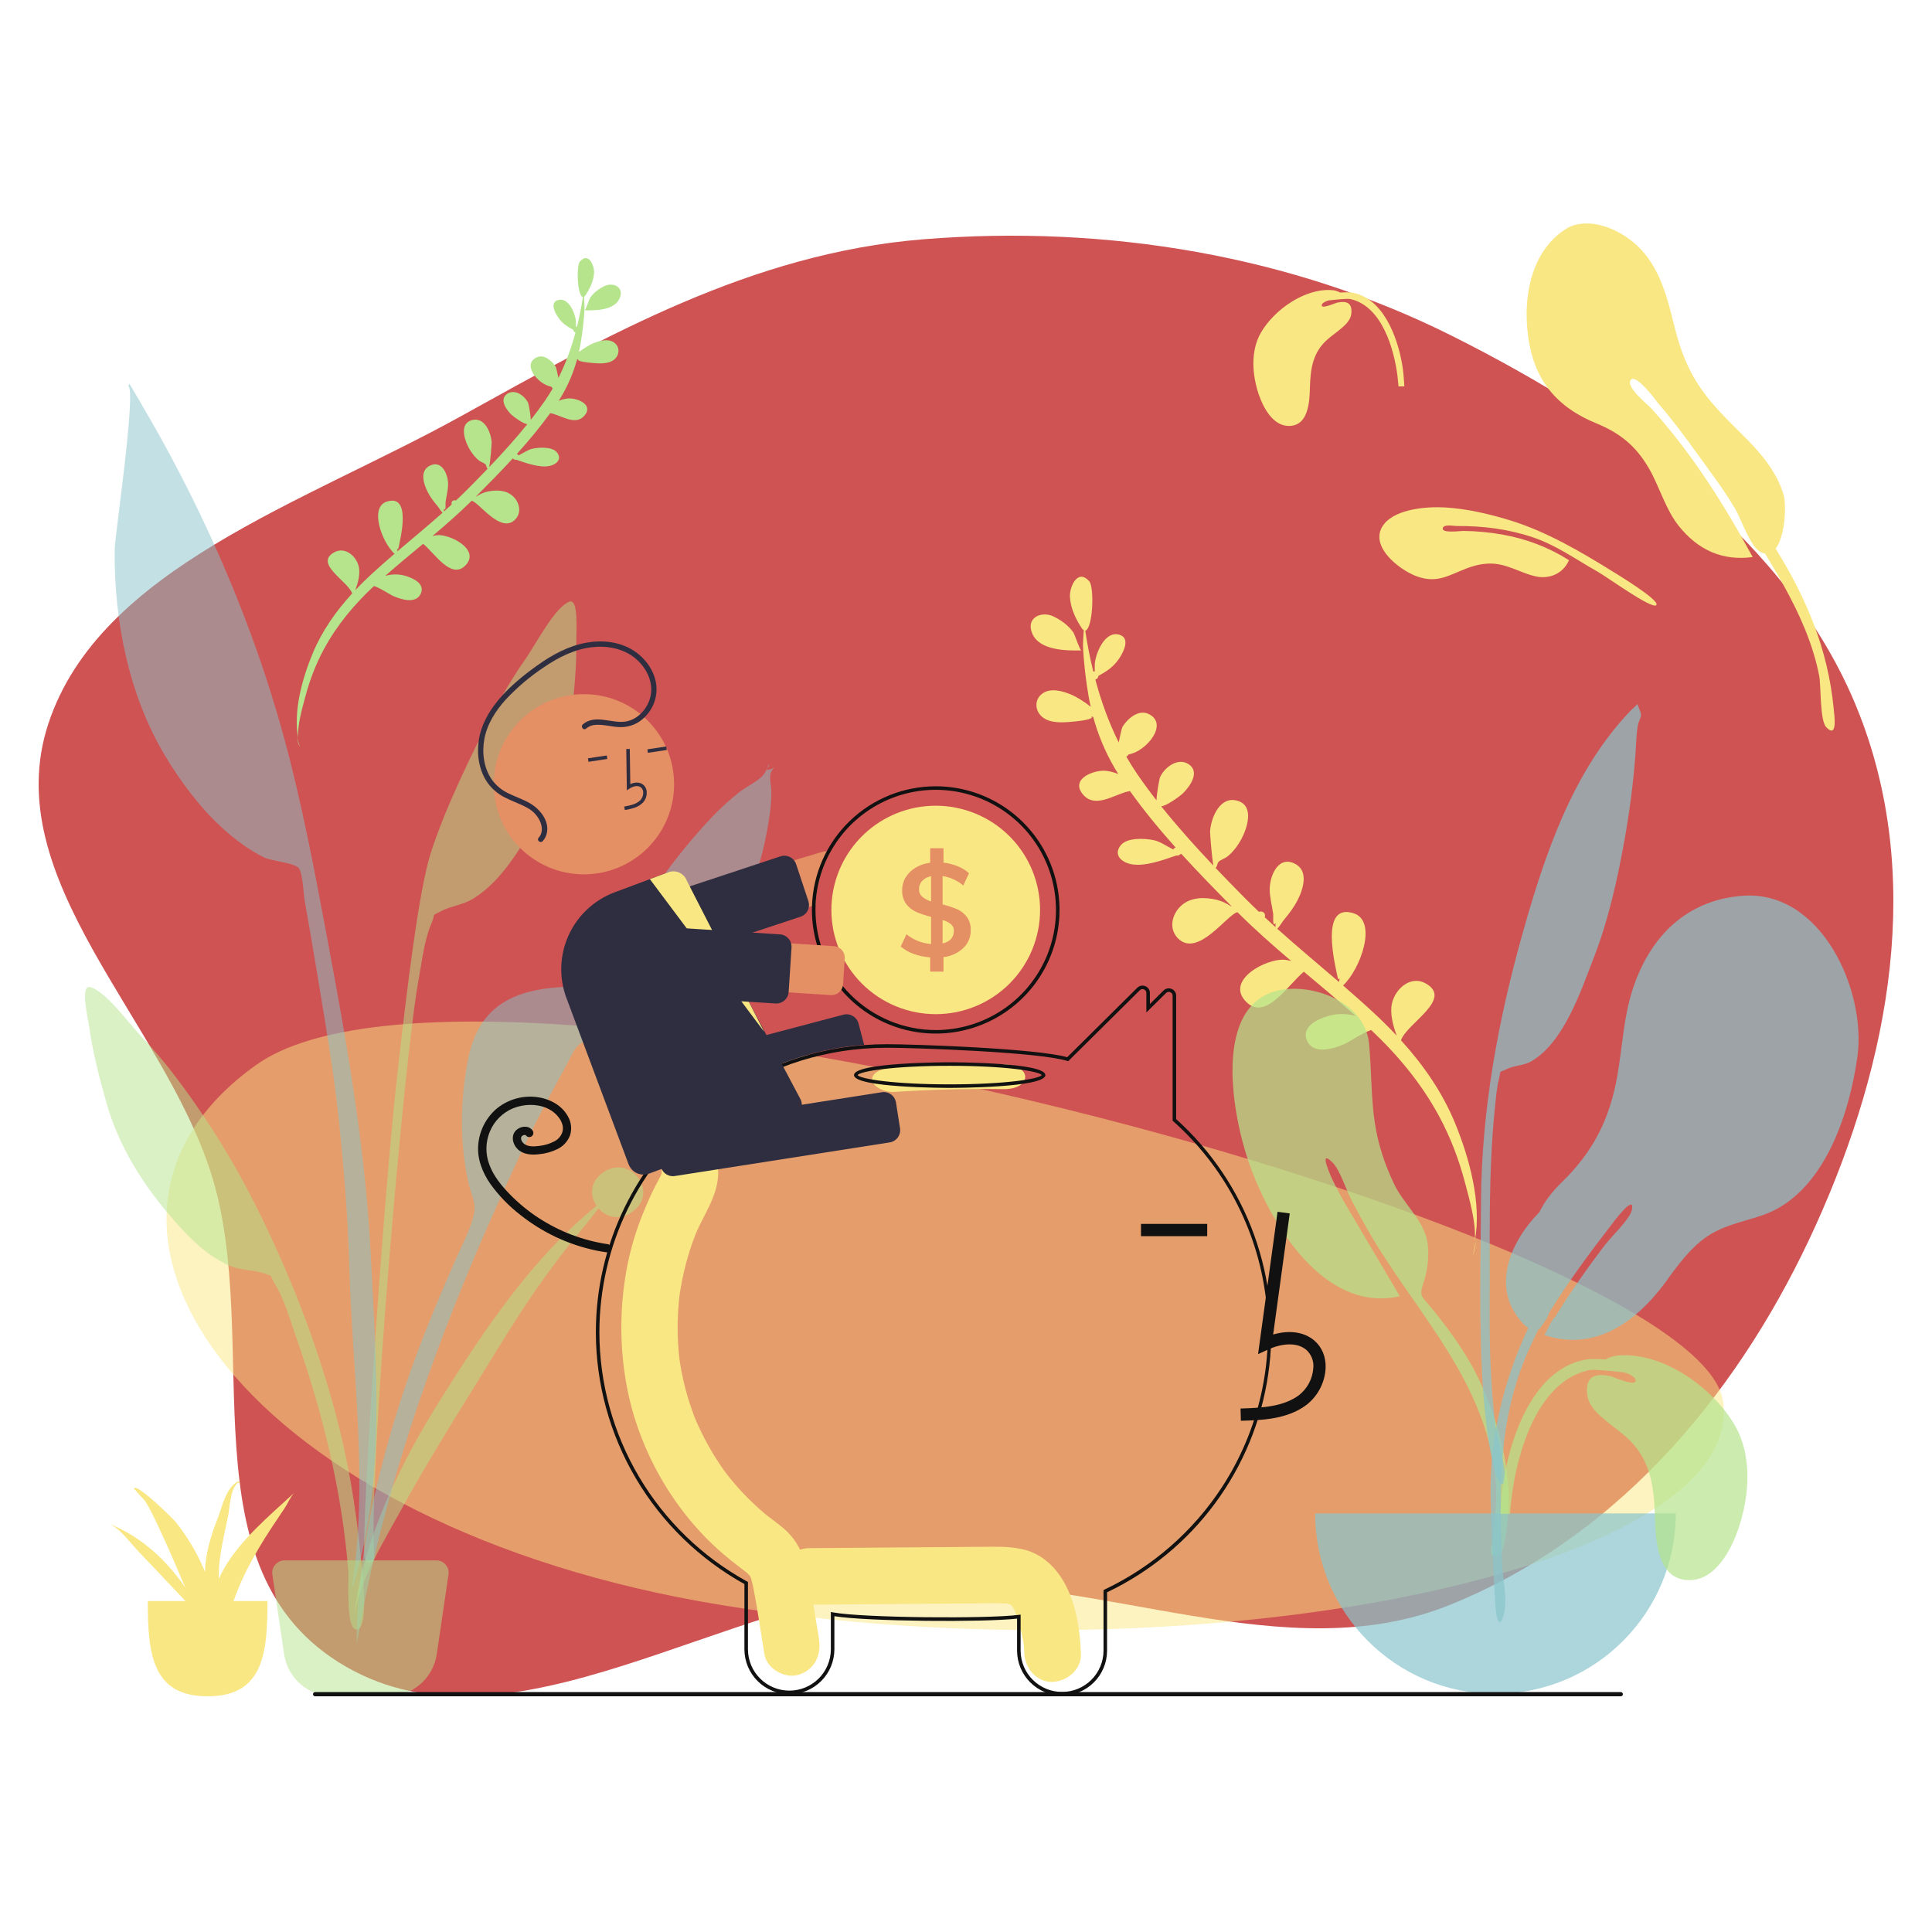 <svg width="500" height="500" viewBox="0 0 500 500" fill="none" xmlns="http://www.w3.org/2000/svg">
<path fill-rule="evenodd" clip-rule="evenodd" d="M238.894 61.931C286.475 58.075 334.331 66.156 375.784 86.929C420.778 109.476 463.021 140.303 480.467 182.987C498.156 226.267 489.257 274.441 469.886 317.167C451.378 357.987 420.728 397.03 375.092 415.398C332.781 432.428 285.384 407.554 238.894 410.142C187.278 413.015 132.642 456.197 89.478 431.297C46.733 406.639 68.302 347.032 54.691 303.882C41.986 263.605 -0.711 227.45 12.51 187.3C25.771 147.029 78.782 130.147 119.287 107.716C156.975 86.845 194.466 65.532 238.894 61.931Z" fill="#D05353"/>
<path opacity="0.505" fill-rule="evenodd" clip-rule="evenodd" d="M445.942 362.754C451.817 406.722 309.345 435.4 186.715 415.386C64.086 395.372 7.83 317.214 66.346 275.569C124.863 233.923 440.067 318.786 445.942 362.754Z" fill="#F9E784"/>
<path fill-rule="evenodd" clip-rule="evenodd" d="M272.724 159.574C269.582 158.015 265.393 159.823 267.14 163.945C269.012 168.359 275.933 168.413 279.842 168.326C279.451 168.305 278.191 164.258 277.76 163.646C276.488 161.842 274.656 160.534 272.724 159.574ZM308.932 238.707C309.725 239.385 308.996 238.77 308.932 238.707V238.707ZM269.697 179.537C267.858 180.944 267.771 183.427 269.273 185.108C271.061 187.109 274.328 187.036 276.766 186.841C277.869 186.753 283.758 186.281 282.362 185.317C282.469 185.357 282.693 185.456 282.933 185.59C283.063 186.062 283.198 186.532 283.34 187.001C283.305 187.021 283.275 187.043 283.238 187.063C283.278 187.045 283.307 187.026 283.342 187.009C284.758 191.69 286.774 196.148 289.413 200.318C288.426 199.929 287.403 199.634 286.366 199.503C283.293 199.114 276.83 201.503 280.267 205.596C283.562 209.52 288.692 205.31 292.432 204.73C296.059 209.795 300.058 214.649 304.25 219.341C303.993 219.422 303.767 219.59 303.638 219.851C301.957 218.997 300.205 217.776 298.648 217.446C296.403 216.969 291.798 216.68 290.101 218.692C288.014 221.164 290.251 223.173 292.718 223.647C296.294 224.335 300.975 222.587 304.416 221.406C304.81 221.475 305.239 221.36 305.496 221.045C305.572 221.02 305.648 220.996 305.722 220.972C309.966 225.641 314.373 230.156 318.753 234.572C318.706 234.57 318.66 234.567 318.611 234.564C317.469 233.815 316.243 233.199 314.915 232.877C311.842 232.128 308.226 232.124 305.733 234.349C303.249 236.564 302.369 240.438 304.939 242.925C310.082 247.904 317.661 236.552 320.256 236.078C324.707 240.519 329.413 244.668 334.194 248.733C333.651 248.568 333.094 248.446 332.519 248.391C327.831 247.942 316.828 253.693 322.581 259.35C327.594 264.28 333.397 254.791 337.437 251.473C341.942 255.262 346.471 259.025 350.873 262.934C348.472 262.296 346.152 262.203 343.578 262.981C340.915 263.787 336.617 265.799 338.301 269.397C340.013 273.055 345.174 271.391 347.861 270.229C349.327 269.596 352.267 267.457 354.847 266.557C361.872 273.192 367.956 280.501 372.563 289.11C375.438 294.486 377.621 300.229 379.157 306.132C380.137 309.9 382.069 316.228 381.682 321.132C383.526 311.316 380.192 299.527 376.602 290.753C373.3 282.686 368.36 275.603 362.572 269.228C364.025 264.858 376.249 258.554 368.941 254.493C365.06 252.346 361.086 255.909 360.237 259.682C359.655 262.275 360.543 265.532 361.485 268.049C359.664 266.105 357.771 264.224 355.821 262.406C353.126 259.893 350.366 257.452 347.58 255.043C352.171 250.727 356.516 238.39 350.361 236.373C341.271 233.402 345.647 250.23 346.282 253.384C346.462 253.395 346.602 253.34 346.705 253.223C346.654 253.512 346.595 253.821 346.523 254.133C341.19 249.545 335.779 245.047 330.545 240.35C331.017 240.001 331.766 238.669 332.356 237.96C333.685 236.361 334.957 234.691 335.887 232.821C337.355 229.865 338.772 225.151 334.879 223.413C330.645 221.519 328.633 226.851 328.604 230.031C328.584 232.231 329.183 234.321 329.495 236.477C329.592 237.149 329.217 240.181 330.132 238.877C330.089 239.358 330.083 239.706 330.104 239.953C329.165 239.105 328.232 238.248 327.306 237.385C327.349 237.276 327.381 237.158 327.388 237.02C327.438 236.072 326.484 235.706 325.815 235.984C324.593 234.822 323.382 233.645 322.193 232.445C319.674 229.902 317.117 227.286 314.579 224.615C315.129 224.141 314.91 223.486 315.425 222.983C315.94 222.482 316.953 222.204 317.557 221.739C319.078 220.566 320.34 218.858 321.252 217.178C322.758 214.401 324.704 208.575 320.304 207.251C315.77 205.884 313.468 211.493 313.177 214.999C313.12 215.678 313.628 221.798 314.018 224.021C309.32 219.056 304.7 213.906 300.514 208.665C301.783 208.654 305.382 206.052 306.109 205.342C307.884 203.611 310.705 199.785 307.594 197.76C304.827 195.964 301.417 198.565 300.234 201.093C300.039 201.509 299.353 205.383 299.3 207.122C297.567 204.899 295.915 202.664 294.377 200.422C293.352 198.931 292.394 197.4 291.497 195.838C291.713 195.715 291.916 195.502 292.108 195.236C296.722 194.453 302.605 187.249 297.185 184.743C294.605 183.551 291.806 186.011 290.542 188.025C290.283 188.437 289.864 190.509 289.522 192.143C286.943 186.966 284.972 181.485 283.472 175.865C283.874 175.765 284.214 175.458 284.259 174.93C286.499 173.652 288.268 172.588 289.832 170.131C290.804 168.604 292.553 165.117 289.699 164.27C285.983 163.168 283.65 168.845 283.346 171.641C283.311 171.966 283.312 172.91 283.324 173.775C283.195 173.758 283.065 173.76 282.937 173.782C282.084 170.302 281.403 166.778 280.861 163.247C282.889 162.594 283.239 151.939 281.889 150.422C278.871 147.025 276.742 151.932 276.903 154.526C277.094 157.584 278.479 160.366 280.128 162.834C280.305 163.096 280.254 163.083 280.3 162.719C280.326 162.899 280.386 163.032 280.475 163.128C280.39 164.738 280.224 166.386 280.304 167.81C280.532 171.889 281.007 175.992 281.697 180.019C281.864 180.998 282.056 181.97 282.272 182.933C280.642 181.543 278.444 180.309 277.585 179.923C275.353 178.922 271.914 177.842 269.697 179.537ZM381.944 321.145C381.84 322.568 381.584 323.87 381.105 324.944C381.464 323.721 381.74 322.45 381.944 321.145Z" fill="#F9E784"/>
<path fill-rule="evenodd" clip-rule="evenodd" d="M156.386 74.058C158.631 72.945 161.623 74.236 160.375 77.18C159.038 80.333 154.094 80.372 151.302 80.309C151.581 80.295 152.481 77.404 152.789 76.967C153.698 75.678 155.006 74.744 156.386 74.058ZM130.541 131.501C129.748 132.18 130.476 131.565 130.541 131.501V131.501ZM158.995 88.696C160.337 89.712 160.4 91.508 159.303 92.724C157.996 94.171 155.611 94.12 153.831 93.98C153.026 93.916 148.726 93.577 149.746 92.88C149.667 92.909 149.504 92.98 149.328 93.077C149.234 93.419 149.135 93.759 149.031 94.098C149.057 94.112 149.078 94.128 149.105 94.142C149.076 94.13 149.055 94.116 149.03 94.103C147.994 97.489 146.52 100.713 144.592 103.729C145.313 103.448 146.06 103.234 146.817 103.139C149.061 102.857 153.779 104.582 151.268 107.543C148.861 110.381 145.117 107.339 142.386 106.921C139.736 110.585 136.814 114.096 133.752 117.491C133.94 117.549 134.104 117.67 134.198 117.859C135.426 117.241 136.706 116.357 137.842 116.118C139.482 115.772 142.844 115.562 144.083 117.015C145.606 118.803 143.971 120.256 142.17 120.6C139.559 121.099 136.142 119.836 133.63 118.983C133.342 119.034 133.029 118.951 132.841 118.723C132.786 118.705 132.73 118.687 132.676 118.67C129.576 122.048 126.356 125.314 123.157 128.509C123.191 128.508 123.225 128.506 123.26 128.504C124.095 127.961 124.99 127.516 125.96 127.282C128.204 126.739 130.844 126.735 132.664 128.343C134.477 129.944 135.118 132.745 133.24 134.544C129.483 138.147 123.953 129.941 122.059 129.599C118.808 132.812 115.37 135.813 111.878 138.755C112.274 138.635 112.681 138.547 113.101 138.507C116.524 138.181 124.555 142.335 120.353 146.428C116.691 149.994 112.458 143.135 109.509 140.737C106.218 143.478 102.91 146.201 99.694 149.03C101.448 148.568 103.142 148.499 105.021 149.061C106.965 149.643 110.102 151.096 108.871 153.698C107.62 156.344 103.853 155.142 101.891 154.303C100.82 153.846 98.675 152.301 96.791 151.651C91.66 156.451 87.215 161.738 83.848 167.966C81.747 171.854 80.151 176.008 79.027 180.276C78.31 183.001 76.897 187.578 77.178 191.123C75.835 184.026 78.273 175.501 80.898 169.155C83.312 163.32 86.922 158.197 91.15 153.585C90.091 150.425 81.168 145.872 86.505 142.933C89.34 141.379 92.24 143.954 92.858 146.681C93.283 148.556 92.633 150.912 91.945 152.732C93.275 151.326 94.657 149.965 96.082 148.65C98.05 146.831 100.066 145.066 102.101 143.322C98.751 140.203 95.583 131.284 100.078 129.823C106.716 127.671 103.514 139.841 103.05 142.122C102.919 142.13 102.816 142.091 102.741 142.006C102.778 142.215 102.821 142.439 102.874 142.664C106.769 139.344 110.722 136.09 114.545 132.692C114.201 132.44 113.654 131.476 113.224 130.964C112.254 129.808 111.326 128.601 110.648 127.249C109.576 125.113 108.544 121.705 111.387 120.446C114.479 119.075 115.946 122.93 115.966 125.23C115.98 126.82 115.542 128.331 115.313 129.891C115.242 130.377 115.515 132.569 114.847 131.626C114.878 131.974 114.883 132.226 114.867 132.404C115.553 131.791 116.234 131.171 116.911 130.547C116.88 130.468 116.857 130.382 116.851 130.282C116.815 129.597 117.512 129.332 118 129.533C118.893 128.692 119.777 127.841 120.646 126.972C122.487 125.132 124.354 123.24 126.208 121.308C125.807 120.966 125.967 120.491 125.591 120.128C125.215 119.766 124.476 119.566 124.035 119.229C122.925 118.382 122.004 117.147 121.339 115.932C120.241 113.925 118.822 109.713 122.034 108.754C125.346 107.764 127.024 111.819 127.236 114.354C127.277 114.845 126.903 119.271 126.618 120.878C130.05 117.286 133.425 113.56 136.483 109.77C135.557 109.761 132.93 107.882 132.4 107.369C131.104 106.117 129.046 103.352 131.318 101.886C133.339 100.587 135.828 102.466 136.691 104.294C136.833 104.595 137.332 107.396 137.371 108.653C138.636 107.045 139.844 105.428 140.967 103.806C141.716 102.728 142.417 101.621 143.072 100.49C142.914 100.402 142.766 100.248 142.626 100.056C139.257 99.491 134.965 94.284 138.923 92.47C140.807 91.607 142.85 93.385 143.772 94.841C143.961 95.139 144.266 96.637 144.515 97.818C146.4 94.073 147.841 90.109 148.939 86.045C148.645 85.973 148.397 85.751 148.365 85.369C146.729 84.446 145.438 83.677 144.297 81.901C143.588 80.798 142.312 78.277 144.397 77.663C147.11 76.865 148.811 80.969 149.032 82.991C149.058 83.226 149.057 83.909 149.048 84.534C149.142 84.522 149.237 84.523 149.33 84.539C149.955 82.022 150.453 79.474 150.85 76.92C149.37 76.449 149.117 68.745 150.104 67.647C152.308 65.189 153.861 68.737 153.743 70.613C153.602 72.824 152.59 74.836 151.385 76.622C151.256 76.811 151.293 76.802 151.259 76.538C151.241 76.668 151.197 76.765 151.132 76.834C151.193 77.998 151.314 79.19 151.255 80.22C151.087 83.17 150.738 86.136 150.234 89.049C150.111 89.757 149.97 90.459 149.812 91.156C151.003 90.15 152.608 89.257 153.236 88.978C154.866 88.253 157.377 87.47 158.995 88.696ZM76.911 190.843C76.99 191.791 77.224 192.656 77.683 193.365C77.346 192.555 77.093 191.711 76.911 190.843Z" fill="#B5E48C"/>
<path opacity="0.7" fill-rule="evenodd" clip-rule="evenodd" d="M333.853 255.92C342.58 255.467 353.374 260.564 354.305 270.056C354.982 276.953 354.772 283.83 355.819 290.716C356.656 296.22 358.426 301.504 360.841 306.517C363.162 311.338 367.978 315.442 369.231 320.592C370.029 323.873 369.582 328.49 368.481 331.7C367.142 335.602 367.854 335.294 370.522 338.569C375.749 344.986 380.456 351.567 383.785 359.232C388.58 370.272 391.724 383.177 389.944 395.261C389.718 396.796 389.449 402.303 387.337 402.688C384.978 403.118 386.081 399.969 386.207 398.951C387.01 392.459 387.723 386.785 386.755 380.192C383.019 354.754 364.78 337.993 352.904 316.403C352.251 315.29 350.873 312.639 349.915 310.89C348.402 308.128 346.881 302.874 344.833 300.826C340.975 296.969 344.521 304.724 345.273 306.204C346.223 308.077 347.269 310.067 348.243 311.708C352.698 319.314 357.672 327.617 362.274 335.458C342.371 339.995 328.354 316.054 323.013 300.315C318.613 287.347 313.348 257.029 333.853 255.92Z" fill="#B5E48C"/>
<path opacity="0.7" fill-rule="evenodd" clip-rule="evenodd" d="M450.83 231.839C436.24 232.997 426.873 242.629 422.513 256.102C420.163 263.363 419.894 270.822 418.588 278.283C416.623 289.509 412.397 298.017 404.136 306.014C401.577 308.491 399.692 311.034 398.352 313.755C395.691 316.472 393.375 319.546 391.673 323.304C389.5 328.104 388.885 333.863 391.394 338.649C392.069 339.935 393.752 342.517 395.497 343.691C388.965 357.609 385.374 372.852 385.779 388.077C386.023 397.267 386.472 406.46 386.995 415.639C387.136 418.104 387.938 422.173 389.143 418.04C390.245 414.259 388.863 408.324 388.735 404.375C388.112 385.134 387.58 367.64 395.496 349.664C396.326 347.78 397.206 345.911 398.123 344.057C398.176 344.026 398.226 343.988 398.277 343.951C398.312 343.978 398.344 344.007 398.379 344.034C398.437 343.929 398.517 343.805 398.611 343.666C398.874 343.395 399.103 343.052 399.322 342.669C400.024 341.695 400.818 340.552 400.823 339.925C400.823 339.92 400.82 339.913 400.82 339.908C405.72 331.904 411.333 324.342 417.066 316.927C417.023 316.981 423.285 308.45 422.317 313.168C421.85 315.441 417.244 319.771 415.384 322.179C411.269 327.536 406.437 334.324 402.421 340.888C401.881 341.198 401.118 342.724 400.566 343.86C400.261 344.436 399.976 345.016 399.697 345.522C413.925 350.225 424.993 340.751 432.54 329.731C432.549 329.718 432.557 329.705 432.566 329.692C434.863 326.647 437.215 323.623 440.155 321.216C445.058 317.2 450.31 316.491 456.091 314.515C471.858 309.125 478.562 288.68 480.691 273.509C483.093 256.395 471.343 230.151 450.83 231.839Z" fill="#89C5CC"/>
<path opacity="0.7" fill-rule="evenodd" clip-rule="evenodd" d="M422.009 183.911C407.035 199.504 399.801 221.133 394.072 241.465C387.674 264.175 383.449 287.235 383.286 310.846C383.18 326.358 382.758 341.968 383.663 357.462C383.984 362.965 384.532 368.478 385.404 373.922C385.476 374.369 387.426 386.524 389.292 383.691C390.354 382.081 387.293 371.082 387.062 369.251C385.761 358.933 385.459 348.539 385.522 338.147C385.627 321.037 385.122 304.014 386.856 286.967C387.114 284.422 387.319 281.748 387.923 279.258C388.564 276.611 387.747 277.767 389.837 276.719C391.868 275.7 394.377 275.845 396.484 274.567C404.841 269.497 409.116 256.473 412.443 247.928C416.248 238.156 418.561 227.735 420.409 217.452C421.765 209.896 422.735 202.386 423.284 194.733C423.457 192.321 423.467 189.799 423.941 187.427C424.068 186.788 424.709 185.656 424.686 185.089C424.636 183.89 423.913 183.185 423.854 182.178C423.227 182.742 422.612 183.32 422.009 183.911Z" fill="#89C5CC"/>
<path opacity="0.7" fill-rule="evenodd" clip-rule="evenodd" d="M340.359 391.668C340.359 417.455 361.253 438.36 387.026 438.36C412.8 438.36 433.694 417.455 433.694 391.668" fill="#89C5CC"/>
<path opacity="0.7" fill-rule="evenodd" clip-rule="evenodd" d="M390.771 391.816H388.305C388.476 388.721 388.702 385.631 389.219 382.57C391.197 370.863 397.383 353.668 410.948 351.768C411.449 351.697 413.29 351.685 415.52 351.816C416.577 351.225 417.76 350.868 419.008 350.786C430.558 349.934 443.456 359.257 449.027 368.959C453.518 376.781 452.762 387.053 449.988 395.363C448.13 400.927 444.076 408.86 437.315 408.937C428.856 409.034 428.448 398.573 428.285 392.458C428.067 384.328 427.04 377.246 420.638 371.704C419.146 370.414 417.515 369.278 416.007 368.005C413.647 366.012 411.039 363.972 410.735 360.675C410.315 356.127 412.881 355.309 416.798 356.154C417.466 356.298 424.193 359.318 423.197 356.931C422.893 356.201 421.782 355.624 420.381 355.191C416.753 354.796 412.427 354.338 411.183 354.612C397.761 357.558 392.535 376.16 391.147 387.979C390.998 389.255 390.876 390.534 390.771 391.816V391.816Z" fill="#B5E48C"/>
<path opacity="0.5" fill-rule="evenodd" clip-rule="evenodd" d="M135.934 170.641C138.62 166.809 143.605 157.075 147.386 155.705C149.822 154.823 149.112 163.948 149.142 165.688C149.259 172.419 148.604 179.108 147.795 185.782C146.338 197.82 141.573 208.541 135.038 218.786C131.675 224.058 127.731 229.394 122.268 232.684C119.753 234.198 116.727 234.452 114.244 235.757C111.351 237.277 112.926 236.048 111.623 239.064C109.813 243.251 109.234 248.652 108.396 253.12C104.551 273.627 95.241 382.038 96.855 402.898C96.998 404.747 94.421 405.189 94.293 402.932C93.609 390.964 99.525 308.083 102.51 280.978C105.495 253.874 108.516 229.928 111.544 220.551C115.218 209.174 121.854 195.493 127.378 184.884C129.944 179.955 132.741 175.196 135.934 170.641Z" fill="#B5E48C"/>
<path opacity="0.5" fill-rule="evenodd" clip-rule="evenodd" d="M155.873 303.577C162.864 298.442 170.431 308.133 164.105 313.269C160.608 316.108 156.952 315.098 154.894 312.732C153.558 314.362 152.307 316.065 151.106 317.505C147.445 321.89 143.985 326.38 140.678 330.974C133.808 340.52 127.921 350.604 121.766 360.504C115.691 370.275 109.665 380.096 104.159 390.114C99.495 398.602 93.278 408.587 91.681 417.892C94.104 398.158 103.298 379.189 114.246 361.791C125.105 344.536 137.568 325.692 154.382 312.075C152.671 309.557 152.623 305.963 155.873 303.577Z" fill="#B5E48C"/>
<path opacity="0.5" fill-rule="evenodd" clip-rule="evenodd" d="M23.223 255.447C27.135 256.212 33.527 265.066 36.752 268.44C40.584 272.449 44.06 276.722 47.338 281.199C54.393 290.835 60.702 301.081 66.068 311.765C74.815 329.183 81.822 347.063 86.908 366.03C90.021 377.64 92.036 389.674 93.231 401.624C93.456 403.877 95.818 421.252 92.415 421.721C89.355 422.142 90.3 408.527 90.152 406.675C88.483 385.782 83.484 365.452 76.529 345.759C75.014 341.469 73.607 336.215 71.185 332.354C69.44 329.573 71.172 330.543 68.106 329.491C65.474 328.587 62.474 328.808 59.779 327.701C53.923 325.298 49.233 320.633 45.123 315.941C37.135 306.822 30.805 296.957 27.506 285.272C25.675 278.794 23.994 272.277 23.06 265.598C22.819 263.872 20.703 254.954 23.223 255.447Z" fill="#B5E48C"/>
<path opacity="0.5" fill-rule="evenodd" clip-rule="evenodd" d="M38.66 108.131C53.396 133.7 65.504 161.787 73.323 190.234C78.061 207.47 81.373 225.157 84.665 242.716C89.761 269.903 94.582 297.089 95.953 324.76C97.333 352.591 100.061 384.69 90.953 411.496C95.502 384.281 91.171 355.313 90.404 327.929C90.037 314.856 88.975 301.911 87.582 288.915C86.23 276.308 84.022 263.761 81.965 251.253C80.963 245.161 79.91 239.079 78.839 233C78.519 231.186 78.384 225.804 77.234 224.565C76.077 223.318 70.172 222.809 68.318 221.894C64.585 220.051 61.074 217.433 57.966 214.667C52.009 209.364 46.826 202.435 42.735 195.605C33.271 179.8 29.487 160.513 29.678 142.21C29.715 138.656 35.427 100.388 33.133 99.861C33.271 99.699 33.402 99.532 33.525 99.358C35.262 102.268 36.966 105.197 38.66 108.131Z" fill="#89C5CC"/>
<path opacity="0.5" fill-rule="evenodd" clip-rule="evenodd" d="M197.702 200.347C197.93 200.019 199.41 197.737 198.664 197.883C200.182 197.586 196.578 200.4 200.358 198.673C198.563 200.369 199.599 202.573 199.623 204.855C199.662 208.562 199.042 212.237 198.345 215.864C197.242 221.597 195.6 227.17 193.216 232.502C188.021 244.122 179.199 255.308 168.725 262.573C163.555 266.16 158.488 267.381 152.591 269.032C148.866 270.075 148.571 272.003 146.594 275.62C142.478 283.152 138.435 290.657 134.805 298.443C130.47 307.741 126.263 317.049 122.293 326.51C108.922 358.38 98.039 391.398 92.323 425.568C92.183 405.431 96.839 384.693 102.712 365.499C106.99 351.516 112.559 338.036 118.499 324.692C119.938 321.459 122.119 317.301 122.73 313.732C123.158 311.232 121.85 308.827 121.251 306.193C118.915 295.935 119.082 284.442 121.133 274.13C123.395 262.758 129.935 257.48 140.998 255.869C145.044 255.28 150.187 255.496 153.897 253.77C157.939 251.89 159.606 245.711 161.905 241.745C168.078 231.092 175.413 220.874 183.836 211.897C186.168 209.412 188.676 207.118 191.337 204.993C193.015 203.652 196.559 201.999 197.702 200.347Z" fill="#89C5CC"/>
<path opacity="0.5" fill-rule="evenodd" clip-rule="evenodd" d="M73.648 403.821H112.91C114.676 403.821 116.107 405.252 116.107 407.019C116.107 407.175 116.095 407.331 116.073 407.485L113.038 428.074C112.113 434.35 106.73 439 100.389 439H86.169C79.828 439 74.446 434.35 73.52 428.074L70.486 407.485C70.228 405.738 71.435 404.113 73.182 403.855C73.336 403.832 73.492 403.821 73.648 403.821Z" fill="#B5E48C"/>
<path fill-rule="evenodd" clip-rule="evenodd" d="M38.249 414.346C38.249 427.962 39.323 439 53.737 439C68.152 439 69.225 427.962 69.225 414.346" fill="#F9E784"/>
<path fill-rule="evenodd" clip-rule="evenodd" d="M58.025 405.851C57.497 406.765 57.026 407.697 56.61 408.644C56.595 406.695 56.703 404.731 56.997 402.741C57.5 399.332 58.267 395.941 58.989 392.556C59.508 390.123 59.475 385.752 61.443 383.813C61.983 383.394 62.112 384.216 62.112 384.573C62.119 384.649 62.111 383.117 61.587 383.384C58.474 384.993 57.465 390.052 56.468 392.585C55.013 396.282 53.776 400.062 53.266 403.909C53.138 404.88 53.068 405.852 53.051 406.822C52.946 406.562 52.846 406.301 52.736 406.042C50.939 401.825 48.514 397.71 45.489 393.915C44.744 392.982 35.383 383.768 34.65 385.178C34.722 385.383 34.874 385.553 35.104 385.688C35.118 385.703 35.118 385.695 35.11 385.672C35.66 386.561 37.224 387.933 37.71 388.712C38.936 390.671 39.888 392.751 40.856 394.79C42.901 399.101 44.798 403.455 46.637 407.818C47.065 408.835 47.511 409.845 47.967 410.853C43.273 404.079 37.012 397.93 28.393 394.41C31.337 395.908 33.267 398.727 35.255 400.886C37.652 403.49 40.178 406.023 42.58 408.624C45.414 411.692 48.748 414.923 51.473 418.318C54.113 423.864 56.678 429.415 58.262 435.244C57.613 433.23 58.211 430.447 58.1 428.333C58.012 426.651 57.815 424.982 57.546 423.317C57.879 424.068 58.166 424.82 58.296 425.519C58.177 424.346 58.04 423.181 57.894 422.021C58.27 420.936 58.641 419.923 58.891 419.089C60.172 414.809 61.698 410.602 63.776 406.502C65.699 402.71 67.905 398.966 70.308 395.336C71.43 393.643 72.566 391.957 73.695 390.268C74.435 389.162 75.138 387.392 76.168 386.333C69.515 392.419 62.246 398.548 58.025 405.851Z" fill="#F9E784"/>
<path fill-rule="evenodd" clip-rule="evenodd" d="M461.587 128.031C459.68 121.666 455.202 116.684 450.554 112.12C441.505 103.233 436.638 97.739 433.413 84.74C431.517 77.095 429.586 68.994 423.571 63.447C419.191 59.408 411.652 56.015 405.794 58.907C396.782 64.289 394.362 75.333 395.271 85.223C396.397 97.48 402.12 105.038 413.113 109.553C419.308 112.095 423.425 115.45 426.788 121.297C429.478 125.971 431.046 131.825 434.426 136.063C439.479 142.398 445.802 145.214 453.597 144.162C446.296 130.722 437.766 117.157 427.478 105.841C426.515 104.703 420.835 100.349 421.981 98.41C423.243 96.276 429.074 104.295 429.033 104.246C432.022 107.68 434.789 111.329 437.506 115.013C437.499 115.017 437.491 115.019 437.483 115.022C440.28 118.803 443.055 122.639 445.777 126.523C446.878 128.166 447.95 129.83 448.975 131.535C450.48 134.038 452.869 141.142 455.332 142.681C455.859 143.01 456.347 143.194 456.802 143.27C458.483 146.023 460.118 148.798 461.673 151.606C465.734 158.94 469.22 166.684 470.82 174.964C471.287 177.38 470.957 186.421 472.606 188.165C475.62 191.356 474.737 185.211 474.557 183.356C473.059 167.997 467.548 154.911 459.546 141.998C462.005 138.786 462.36 130.61 461.587 128.031Z" fill="#F9E784"/>
<path fill-rule="evenodd" clip-rule="evenodd" d="M358.343 135.452C361.52 131.706 369.16 131.07 373.832 131.321C379.614 131.631 385.552 133.039 391.052 134.742C400.113 137.547 408.918 142.665 416.898 147.619C417.859 148.216 429.707 155.344 428.658 156.595C427.619 157.835 415.989 149.367 413.397 147.907C407.865 144.792 402.792 141.108 396.695 139.051C390.382 136.92 383.705 136.076 377.067 136.135C376.215 136.142 373.435 135.548 373.375 136.809C373.317 138.042 377.915 137.399 378.726 137.406C382.075 137.437 385.445 137.752 388.747 138.333C394.933 139.421 400.749 141.613 406.047 144.975C404.568 148.414 401.025 149.999 397.307 149.139C394.094 148.395 390.962 146.56 387.816 146.029C385.649 145.664 383.479 145.881 381.378 146.492C375.835 148.104 372.639 151.405 366.545 149.109C361.768 147.308 353.778 140.84 358.343 135.452Z" fill="#F9E784"/>
<path fill-rule="evenodd" clip-rule="evenodd" d="M361.937 99.998H363.44C363.335 98.089 363.198 96.183 362.875 94.295C361.667 87.22 357.888 76.828 349.6 75.679C349.294 75.636 348.17 75.629 346.807 75.708C346.161 75.351 345.438 75.135 344.676 75.085C337.62 74.57 329.739 80.205 326.336 86.069C323.592 90.797 324.054 97.005 325.749 102.028C326.884 105.39 329.361 110.185 333.491 110.232C338.659 110.29 338.908 103.968 339.008 100.272C339.141 95.358 339.769 91.078 343.68 87.728C344.592 86.948 345.588 86.262 346.509 85.492C347.951 84.288 349.545 83.055 349.731 81.062C349.987 78.314 348.419 77.819 346.026 78.33C345.618 78.417 341.508 80.242 342.117 78.799C342.302 78.359 342.981 78.009 343.837 77.748C346.054 77.509 348.697 77.232 349.457 77.398C357.657 79.178 360.849 90.421 361.697 97.565C361.793 98.374 361.87 99.185 361.937 99.998H361.937Z" fill="#F9E784"/>
<g clip-path="url(#clip0_2_2)">
<path d="M274.122 407.517C271.778 404.238 268.605 401.839 264.615 400.941C261.137 400.159 257.56 400.292 254.024 400.319L209.311 400.664C205.481 400.693 201.81 404.007 201.988 407.978C202.164 411.916 205.206 415.324 209.311 415.292C222.408 415.192 235.506 415.091 248.604 414.99C251.692 414.966 254.781 414.91 257.869 414.921C258.563 414.923 259.253 414.959 259.946 414.967C260.114 414.969 260.235 414.968 260.321 414.964C260.342 414.971 260.36 414.976 260.388 414.984C260.75 415.083 261.12 415.152 261.484 415.246C261.357 415.249 261.72 415.476 261.902 415.552C261.927 415.602 261.981 415.689 262.07 415.825C262.194 416.058 262.563 416.766 262.578 416.743C263.132 418.142 263.588 419.576 263.945 421.037C264.796 424.259 264.983 424.932 265.105 427.955C265.26 431.773 268.363 435.451 272.429 435.269C276.263 435.098 279.918 432.05 279.752 427.955C279.472 421.055 278.259 413.303 274.122 407.517Z" fill="#F9E784"/>
<path d="M211.939 424.022C211.099 418.939 210.275 413.852 209.419 408.772C208.551 403.618 206.776 398.898 202.761 395.516C201.688 394.612 200.575 393.768 199.458 392.927C199.065 392.631 198.673 392.335 198.285 392.033C198.262 392.015 198.247 392.004 198.227 391.988C198.184 391.951 198.133 391.908 198.064 391.85C196.391 390.435 194.773 388.957 193.233 387.386C191.865 385.991 190.557 384.537 189.308 383.023C188.996 382.645 188.688 382.263 188.385 381.878C188.332 381.812 188.051 381.449 187.865 381.211C187.693 380.974 187.377 380.545 187.324 380.47C186.969 379.969 186.62 379.463 186.278 378.952C183.946 375.461 181.926 371.772 180.242 367.927C180.075 367.546 179.912 367.162 179.753 366.777C179.711 366.659 179.656 366.508 179.582 366.306C179.243 365.375 178.904 364.444 178.594 363.501C177.935 361.498 177.369 359.466 176.894 357.404C176.66 356.386 176.449 355.363 176.261 354.335C176.165 353.806 176.074 353.276 175.99 352.745C175.976 352.657 175.894 352.084 175.845 351.76C175.809 351.434 175.743 350.859 175.734 350.77C175.68 350.234 175.633 349.698 175.591 349.162C175.497 347.955 175.434 346.746 175.401 345.535C175.345 343.383 175.383 341.231 175.517 339.079C175.593 337.87 175.701 336.665 175.834 335.461C175.842 335.387 175.849 335.328 175.854 335.275C175.862 335.221 175.872 335.16 175.883 335.084C175.982 334.419 176.085 333.755 176.201 333.093C176.64 330.579 177.212 328.089 177.913 325.635C178.245 324.474 178.605 323.323 178.994 322.181C179.168 321.674 179.346 321.169 179.531 320.666C179.519 320.699 180.072 319.288 180.079 319.24C182.274 314.061 185.863 309.34 185.868 303.456C185.872 299.473 182.498 295.657 178.545 295.841C176.575 295.915 174.71 296.751 173.344 298.171C171.978 299.592 171.217 301.487 171.222 303.456C171.222 303.546 171.222 303.622 171.222 303.696C171.185 303.82 171.154 303.924 171.126 304.015C170.698 304.944 170.174 305.827 169.704 306.733C168.418 309.212 167.32 311.773 166.277 314.371C164.569 318.602 163.262 322.984 162.373 327.458C160.44 337.263 160.29 347.334 161.93 357.192C164.769 374.478 174.133 391.025 187.15 402.148C188.28 403.113 189.437 404.046 190.605 404.96C191.089 405.338 191.576 405.709 192.066 406.078C192.297 406.252 193.257 407.008 192.835 406.641C193.742 407.415 194.124 407.804 194.357 408.374C194.391 408.505 194.437 408.684 194.499 408.927C194.663 409.57 194.819 410.211 194.949 410.862C196.082 416.555 196.87 422.342 197.816 428.071C198.467 432.008 203.318 434.57 206.824 433.39C210.905 432.016 212.636 428.24 211.939 424.022Z" fill="#F9E784"/>
<path d="M274.863 438.786C271.787 438.794 268.834 437.583 266.651 435.419C264.469 433.255 263.234 430.315 263.219 427.243V418.899C254.473 419.877 224.525 419.651 215.94 418.273V426.909C215.917 429.979 214.68 432.915 212.499 435.077C210.318 437.239 207.369 438.453 204.296 438.453C201.223 438.453 198.275 437.239 196.094 435.077C193.912 432.915 192.676 429.979 192.652 426.909V409.953C181.025 403.501 171.332 394.067 164.574 382.624C157.815 371.182 154.237 358.145 154.206 344.86C154.206 322.08 164.543 300.829 182.564 286.557C194.282 277.247 208.519 271.647 223.446 270.478C225.473 270.319 227.511 270.239 229.506 270.239C236.532 270.239 268.235 271.323 276.189 273.609L294.326 255.633C294.593 255.365 294.934 255.182 295.304 255.109C295.675 255.035 296.06 255.073 296.409 255.218C296.761 255.358 297.062 255.601 297.273 255.915C297.484 256.228 297.595 256.599 297.592 256.977V259.835L301.123 256.341C301.39 256.073 301.73 255.89 302.1 255.816C302.471 255.742 302.855 255.781 303.204 255.926C303.556 256.066 303.858 256.309 304.069 256.622C304.281 256.936 304.392 257.307 304.389 257.685V289.624C313.49 297.819 320.426 308.13 324.584 319.643C328.741 331.156 329.991 343.516 328.222 355.627C326.454 367.738 321.721 379.226 314.445 389.073C307.168 398.92 297.572 406.823 286.506 412.08V427.243C286.491 430.315 285.257 433.255 283.074 435.419C280.891 437.583 277.938 438.794 274.863 438.786V438.786ZM264.135 417.863V427.243C264.158 430.07 265.298 432.773 267.308 434.764C269.317 436.755 272.033 437.872 274.863 437.872C277.693 437.872 280.409 436.755 282.418 434.764C284.428 432.773 285.568 430.07 285.591 427.243V411.502L285.852 411.378C298.268 405.494 308.809 396.287 316.303 384.78C325.853 370.097 329.824 352.485 327.499 335.13C325.173 317.776 316.704 301.826 303.625 290.168L303.473 290.032V257.685C303.476 257.489 303.419 257.296 303.31 257.133C303.2 256.97 303.043 256.844 302.859 256.773C302.677 256.695 302.475 256.674 302.281 256.713C302.086 256.751 301.908 256.848 301.769 256.989L296.676 262.027V256.977C296.68 256.78 296.623 256.587 296.513 256.424C296.403 256.261 296.246 256.136 296.062 256.064C295.88 255.987 295.677 255.966 295.483 256.005C295.288 256.044 295.109 256.14 294.971 256.282L276.445 274.643L276.182 274.561C268.787 272.249 236.586 271.153 229.506 271.153C227.535 271.153 225.52 271.233 223.518 271.39C208.772 272.544 194.708 278.076 183.133 287.274C165.332 301.371 155.122 322.361 155.122 344.86C155.152 358.028 158.712 370.947 165.431 382.276C172.151 393.605 181.784 402.931 193.332 409.284L193.568 409.414V426.909C193.591 429.736 194.732 432.439 196.742 434.429C198.751 436.419 201.466 437.536 204.296 437.536C207.126 437.536 209.841 436.419 211.851 434.429C213.86 432.439 215.001 429.736 215.025 426.909V417.179L215.567 417.28C223.282 418.73 255.767 418.959 263.617 417.93L264.135 417.863Z" fill="#111111"/>
<path d="M212.814 220.455L162.129 235.669C160.517 236.155 159.164 237.26 158.367 238.742C157.57 240.223 157.395 241.96 157.879 243.571C158.364 245.182 159.469 246.535 160.952 247.332C162.434 248.13 164.173 248.307 165.786 247.825L210.141 234.508L211.07 234.229C211.258 229.446 212.557 224.773 214.864 220.578C214.575 220.448 214.265 220.368 213.949 220.341C213.567 220.304 213.181 220.342 212.814 220.455Z" fill="#E58F65"/>
<path d="M164.91 251.068C164.237 251.067 163.581 250.854 163.036 250.46C162.491 250.066 162.084 249.511 161.872 248.873L158.702 239.321C158.57 238.922 158.517 238.501 158.548 238.082C158.578 237.662 158.691 237.253 158.88 236.878C159.069 236.502 159.33 236.167 159.649 235.893C159.967 235.618 160.336 235.409 160.736 235.276L201.988 221.621C202.387 221.489 202.809 221.437 203.228 221.467C203.648 221.498 204.058 221.61 204.434 221.799C204.81 221.987 205.145 222.248 205.42 222.566C205.695 222.884 205.905 223.253 206.037 223.652L209.206 233.204C209.47 233.99 209.417 234.848 209.059 235.595C208.701 236.342 208.065 236.921 207.287 237.209C207.249 237.223 207.211 237.237 207.172 237.249L165.921 250.904C165.595 251.012 165.253 251.068 164.91 251.068Z" fill="#2F2E41"/>
<path d="M242.165 203.49C233.84 203.493 225.842 206.732 219.865 212.521C213.887 218.311 210.4 226.196 210.141 234.508C210.132 234.832 210.127 235.162 210.127 235.491C210.127 241.82 212.006 248.007 215.527 253.269C219.047 258.532 224.051 262.633 229.905 265.055C235.759 267.477 242.201 268.111 248.416 266.876C254.631 265.642 260.339 262.594 264.82 258.119C269.301 253.643 272.352 247.941 273.588 241.734C274.824 235.526 274.19 229.092 271.765 223.245C269.34 217.397 265.234 212.399 259.965 208.883C254.696 205.367 248.502 203.49 242.165 203.49V203.49ZM242.165 266.577C233.914 266.568 226.003 263.29 220.168 257.463C214.333 251.635 211.051 243.733 211.043 235.491C211.043 235.065 211.052 234.645 211.07 234.229C211.318 228.14 213.352 222.257 216.92 217.314C220.488 212.37 225.433 208.583 231.138 206.423C236.844 204.264 243.059 203.827 249.011 205.167C254.964 206.508 260.39 209.566 264.616 213.962C268.842 218.358 271.681 223.898 272.779 229.893C273.878 235.888 273.189 242.073 270.797 247.679C268.404 253.286 264.415 258.066 259.325 261.426C254.234 264.786 248.267 266.577 242.165 266.577V266.577Z" fill="#111111"/>
<path d="M269.169 235.491C269.169 242.644 266.324 249.504 261.26 254.563C256.196 259.621 249.327 262.463 242.165 262.463C235.004 262.463 228.135 259.621 223.071 254.563C218.007 249.504 215.162 242.644 215.162 235.491C215.162 234.636 215.203 233.795 215.281 232.963C215.931 226.059 219.219 219.671 224.461 215.124C229.704 210.578 236.498 208.223 243.432 208.548C250.367 208.874 256.91 211.854 261.703 216.871C266.495 221.888 269.169 228.556 269.169 235.491V235.491Z" fill="#F9E784"/>
<path d="M250.207 237.283C249.552 236.423 248.691 235.742 247.704 235.303C246.485 234.79 245.227 234.378 243.941 234.069V226.727C245.917 227.025 247.771 227.869 249.292 229.164L250.784 225.986C249.926 225.223 248.94 224.615 247.873 224.19C246.689 223.711 245.447 223.393 244.179 223.244V219.522H240.724V223.28C239.389 223.43 238.102 223.861 236.948 224.546C235.905 225.163 235.027 226.022 234.389 227.052C233.78 228.056 233.465 229.21 233.478 230.384C233.419 231.656 233.788 232.912 234.527 233.95C235.206 234.849 236.104 235.56 237.135 236.016C238.373 236.544 239.653 236.968 240.962 237.283V244.318C238.63 244.143 236.408 243.257 234.595 241.781L233.103 244.963C234.117 245.8 235.269 246.453 236.508 246.892C237.866 247.377 239.285 247.673 240.724 247.77V251.459H244.179V247.701C246.099 247.492 247.899 246.667 249.31 245.351C249.932 244.756 250.423 244.038 250.752 243.243C251.081 242.449 251.242 241.594 251.223 240.734C251.281 239.503 250.923 238.287 250.207 237.283V237.283ZM240.962 233.292C240.12 233.037 239.337 232.617 238.659 232.057C238.391 231.819 238.179 231.524 238.038 231.193C237.897 230.863 237.831 230.505 237.845 230.147C237.82 229.332 238.119 228.541 238.678 227.948C239.297 227.325 240.095 226.911 240.962 226.764V233.292ZM246.111 243.02C245.527 243.618 244.767 244.014 243.941 244.149V238.096C244.73 238.308 245.468 238.676 246.111 239.18C246.354 239.388 246.548 239.648 246.677 239.941C246.806 240.233 246.868 240.552 246.857 240.871C246.889 241.656 246.622 242.423 246.111 243.02V243.02Z" fill="#E58F65"/>
<path d="M166.381 289.784C165.673 289.783 164.986 289.548 164.425 289.117C163.864 288.686 163.462 288.082 163.28 287.4L161.554 280.876C161.338 280.056 161.457 279.184 161.884 278.451C162.31 277.718 163.011 277.184 163.831 276.967L218.269 262.599C219.091 262.384 219.964 262.504 220.697 262.931C221.431 263.358 221.965 264.058 222.183 264.878L223.645 270.405L223.371 270.426C209.409 271.51 196.051 276.566 184.876 284.996L184.796 285.034L167.193 289.679C166.928 289.749 166.655 289.784 166.381 289.784V289.784Z" fill="#2F2E41"/>
<path d="M157.365 322.007C150.979 321.065 144.871 318.758 139.459 315.245C136.777 313.505 134.295 311.477 132.056 309.197C129.846 306.946 127.733 304.387 126.638 301.389C125.585 298.616 125.639 295.544 126.79 292.809C127.924 290.091 130.092 287.933 132.817 286.809C135.558 285.717 138.87 285.6 141.538 286.796C142.81 287.352 143.91 288.237 144.726 289.359C145.105 289.876 145.386 290.458 145.554 291.077C145.711 291.637 145.725 292.228 145.596 292.795C145.439 293.362 145.163 293.888 144.787 294.339C144.41 294.79 143.941 295.156 143.411 295.411C142.245 296.009 140.981 296.394 139.68 296.548C138.371 296.726 136.49 296.888 135.438 295.839C135.221 295.631 135.051 295.38 134.938 295.103C134.859 294.89 134.832 294.661 134.859 294.436C134.843 294.535 134.922 294.22 134.918 294.233C134.901 294.279 134.829 294.393 134.932 294.218C134.964 294.161 134.999 294.105 135.038 294.052C135.003 294.097 134.927 294.172 135.064 294.044C135.176 293.92 135.321 293.831 135.482 293.786C135.545 293.767 135.61 293.752 135.673 293.735C135.835 293.691 135.512 293.738 135.677 293.732C135.741 293.73 135.806 293.732 135.869 293.729C136.031 293.722 135.709 293.685 135.865 293.724C135.925 293.739 135.985 293.754 136.044 293.772C136.173 293.813 135.953 293.678 136.04 293.779C136.143 293.898 135.932 293.664 136.049 293.778C136.107 293.835 136.162 293.896 136.213 293.959C136.415 294.158 136.687 294.27 136.971 294.27C137.255 294.27 137.528 294.158 137.73 293.959C137.925 293.755 138.034 293.483 138.034 293.201C138.034 292.919 137.925 292.647 137.73 292.443C136.672 291.133 134.582 291.457 133.512 292.564C132.147 293.976 132.688 296.214 134.015 297.446C135.518 298.84 137.647 298.937 139.58 298.703C141.214 298.547 142.806 298.098 144.28 297.377C145.745 296.658 146.89 295.422 147.495 293.908C147.768 293.1 147.866 292.243 147.783 291.394C147.699 290.546 147.436 289.724 147.012 288.985C145.305 285.779 141.77 284.136 138.277 283.852C136.478 283.711 134.669 283.928 132.955 284.49C131.241 285.052 129.656 285.948 128.291 287.126C125.659 289.492 124.039 292.778 123.765 296.303C123.46 299.959 124.88 303.509 126.95 306.459C129.117 309.456 131.703 312.128 134.63 314.392C140.351 318.954 147.061 322.115 154.224 323.622C155.076 323.798 155.933 323.948 156.794 324.073C157.068 324.14 157.357 324.099 157.602 323.96C157.848 323.821 158.031 323.594 158.114 323.325C158.187 323.051 158.15 322.759 158.01 322.513C157.87 322.266 157.638 322.084 157.365 322.007L157.365 322.007Z" fill="#111111"/>
<path d="M259.606 275.434C250.25 275.302 240.923 275.539 231.626 276.145C228.448 276.353 225.699 277.475 225.699 279.36C225.699 280.937 228.426 282.784 231.626 282.575C240.918 281.969 250.245 281.732 259.606 281.863C267.237 281.971 267.233 275.541 259.606 275.434Z" fill="#F9E784"/>
<path d="M245.777 281.545C244.766 281.545 221.014 281.507 221.014 278.23C221.014 274.953 244.766 274.916 245.777 274.916C246.789 274.916 270.541 274.953 270.541 278.23C270.541 281.507 246.789 281.545 245.777 281.545ZM221.943 278.23C222.593 279.224 231.324 280.631 245.777 280.631C260.231 280.631 268.962 279.224 269.612 278.23C268.962 277.237 260.231 275.83 245.777 275.83C231.324 275.83 222.593 277.237 221.943 278.23V278.23Z" fill="#111111"/>
<path d="M321.138 367.695C326.396 367.55 332.94 367.367 337.981 363.689C339.483 362.549 340.716 361.094 341.595 359.428C342.474 357.761 342.978 355.923 343.071 354.042C343.174 351.136 342.123 348.601 340.112 346.903C337.479 344.681 333.634 344.16 329.49 345.376L333.784 314.039L330.632 313.608L325.585 350.448L328.217 349.242C331.268 347.844 335.456 347.133 338.059 349.33C338.698 349.904 339.196 350.618 339.514 351.416C339.832 352.214 339.961 353.074 339.892 353.93C339.815 355.33 339.437 356.697 338.783 357.939C338.13 359.18 337.216 360.266 336.105 361.123C332.182 363.985 326.965 364.354 321.049 364.52L321.138 367.695Z" fill="#111111"/>
<path d="M312.424 316.742H295.292V319.919H312.424V316.742Z" fill="#111111"/>
<path d="M174.133 304.397C173.371 304.395 172.634 304.121 172.055 303.626C171.476 303.13 171.092 302.444 170.973 301.692L169.928 295.026C169.797 294.188 170.005 293.332 170.505 292.646C171.005 291.961 171.758 291.501 172.597 291.369L228.221 282.664C229.06 282.533 229.917 282.741 230.603 283.241C231.29 283.74 231.749 284.492 231.882 285.33L232.927 291.996C233.058 292.834 232.85 293.69 232.35 294.376C231.85 295.062 231.097 295.521 230.258 295.653L174.634 304.358C174.469 304.384 174.301 304.397 174.133 304.397Z" fill="#2F2E41"/>
<path d="M151.113 226.278C164.005 226.278 174.456 215.839 174.456 202.963C174.456 190.087 164.005 179.648 151.113 179.648C138.222 179.648 127.771 190.087 127.771 202.963C127.771 215.839 138.222 226.278 151.113 226.278Z" fill="#E58F65"/>
<path d="M164.329 208.995C165.075 208.735 165.757 208.318 166.328 207.772C166.706 207.383 166.994 206.916 167.172 206.404C167.351 205.892 167.415 205.348 167.36 204.808C167.328 204.424 167.208 204.052 167.008 203.722C166.809 203.392 166.536 203.112 166.21 202.905C165.365 202.386 164.249 202.405 163.122 202.927L162.992 193.826L162.077 193.839L162.23 204.538L162.926 204.082C163.734 203.554 164.895 203.17 165.731 203.684C165.937 203.819 166.11 204.001 166.234 204.214C166.359 204.428 166.433 204.667 166.45 204.913C166.489 205.315 166.44 205.72 166.308 206.101C166.176 206.483 165.963 206.831 165.683 207.123C164.691 208.106 163.222 208.436 161.546 208.737L161.708 209.637C162.599 209.502 163.477 209.287 164.329 208.995V208.995Z" fill="#2F2E41"/>
<path d="M172.418 193.188L167.543 193.925L167.68 194.829L172.555 194.091L172.418 193.188Z" fill="#2F2E41"/>
<path d="M157.032 195.514L152.157 196.252L152.294 197.156L157.169 196.418L157.032 195.514Z" fill="#2F2E41"/>
<path d="M166.539 303.99C165.699 303.988 164.88 303.731 164.191 303.253C163.501 302.774 162.974 302.098 162.678 301.313L146.585 258.263C144.618 252.984 144.828 247.14 147.169 242.015C149.51 236.89 153.791 232.901 159.072 230.925L172.159 226.044C172.665 225.854 173.203 225.766 173.743 225.785C174.284 225.803 174.815 225.929 175.307 226.153C175.797 226.372 176.239 226.686 176.606 227.078C176.974 227.469 177.259 227.93 177.446 228.432L207.259 284.655C207.452 285.162 207.544 285.702 207.527 286.244C207.511 286.787 207.388 287.32 207.164 287.815C206.94 288.309 206.621 288.755 206.224 289.126C205.828 289.496 205.362 289.785 204.853 289.975L167.978 303.728C167.518 303.901 167.031 303.989 166.539 303.99Z" fill="#2F2E41"/>
<path d="M168.188 227.525L197.768 267.034L177.753 227.939C177.587 227.483 177.334 227.064 177.006 226.706C176.679 226.348 176.284 226.057 175.844 225.852C175.404 225.646 174.928 225.529 174.443 225.507C173.958 225.485 173.473 225.559 173.016 225.724L168.188 227.525Z" fill="#F9E784"/>
<path d="M215.025 257.53L162.209 254.132C161.377 254.078 160.563 253.861 159.814 253.494C159.066 253.126 158.397 252.615 157.846 251.989C157.296 251.363 156.874 250.635 156.605 249.846C156.335 249.058 156.225 248.224 156.278 247.392C156.332 246.561 156.549 245.748 156.917 245C157.285 244.252 157.797 243.584 158.424 243.034C159.05 242.484 159.779 242.063 160.569 241.794C161.359 241.525 162.193 241.415 163.026 241.468L215.841 244.866C216.231 244.891 216.612 244.992 216.963 245.165C217.313 245.337 217.627 245.576 217.885 245.869C218.143 246.162 218.34 246.503 218.466 246.873C218.592 247.242 218.644 247.633 218.619 248.022L218.185 254.756C218.134 255.542 217.773 256.276 217.18 256.796C216.587 257.317 215.812 257.581 215.025 257.53Z" fill="#E58F65"/>
<path d="M200.912 259.708C200.842 259.708 200.772 259.706 200.702 259.702H200.702L157.333 256.911C156.913 256.884 156.502 256.775 156.125 256.59C155.747 256.404 155.41 256.146 155.132 255.831C154.854 255.515 154.642 255.148 154.506 254.75C154.37 254.352 154.314 253.932 154.341 253.512L155.083 242.011C155.11 241.592 155.22 241.182 155.405 240.805C155.591 240.428 155.849 240.091 156.165 239.813C156.481 239.536 156.849 239.324 157.247 239.188C157.645 239.053 158.067 238.997 158.486 239.024L201.855 241.814C202.703 241.869 203.494 242.258 204.055 242.895C204.615 243.533 204.9 244.366 204.847 245.213L204.105 256.714C204.064 257.33 203.846 257.922 203.477 258.417C203.108 258.913 202.604 259.291 202.024 259.508C201.668 259.641 201.292 259.709 200.912 259.708V259.708Z" fill="#2F2E41"/>
<path d="M150.846 187.459C153.916 184.821 158.133 187.181 161.655 186.768C165.024 186.373 167.684 183.354 168.364 180.147C169.157 176.406 167.213 172.658 164.347 170.325C161.208 167.77 157.046 167.037 153.101 167.509C148.58 168.051 144.446 170.156 140.736 172.702C137.155 175.083 133.862 177.87 130.922 181.008C128.29 183.912 126.06 187.373 125.348 191.28C124.701 194.831 125.195 198.766 127.296 201.774C128.411 203.316 129.904 204.545 131.633 205.342C133.435 206.226 135.357 206.858 137.103 207.857C139.743 209.368 142.309 212.501 141.482 215.762C141.304 216.474 140.954 217.132 140.463 217.677C139.872 218.332 138.807 217.467 139.399 216.81C140.439 215.657 140.398 214.118 139.844 212.741C139.185 211.19 138.017 209.907 136.533 209.105C134.705 208.061 132.688 207.417 130.815 206.467C129.022 205.598 127.466 204.31 126.278 202.712C124.036 199.6 123.366 195.55 123.874 191.803C124.424 187.749 126.51 184.065 129.124 180.978C131.969 177.618 135.464 174.774 139.034 172.219C142.865 169.478 147.098 167.16 151.781 166.322C155.841 165.595 160.241 166.042 163.792 168.252C167.105 170.315 169.646 173.863 169.899 177.828C169.99 179.632 169.598 181.428 168.763 183.03C167.928 184.632 166.681 185.984 165.15 186.945C163.579 187.884 161.752 188.306 159.928 188.153C157.977 188.028 156.025 187.432 154.062 187.597C153.174 187.651 152.327 187.993 151.651 188.57C150.98 189.147 150.18 188.031 150.846 187.459V187.459Z" fill="#2F2E41"/>
<path d="M419.455 439H81.545C81.401 439 81.263 438.942 81.161 438.84C81.059 438.738 81.002 438.6 81.002 438.456C81.002 438.312 81.059 438.173 81.161 438.071C81.263 437.969 81.401 437.912 81.545 437.911H419.455C419.6 437.911 419.738 437.969 419.84 438.071C419.943 438.173 420 438.311 420 438.456C420 438.6 419.943 438.738 419.84 438.841C419.738 438.943 419.6 439 419.455 439V439Z" fill="#111111"/>
</g>
<defs>
<clipPath id="clip0_2_2">
<rect width="339" height="273" fill="white" transform="translate(81 166)"/>
</clipPath>
</defs>
</svg>
